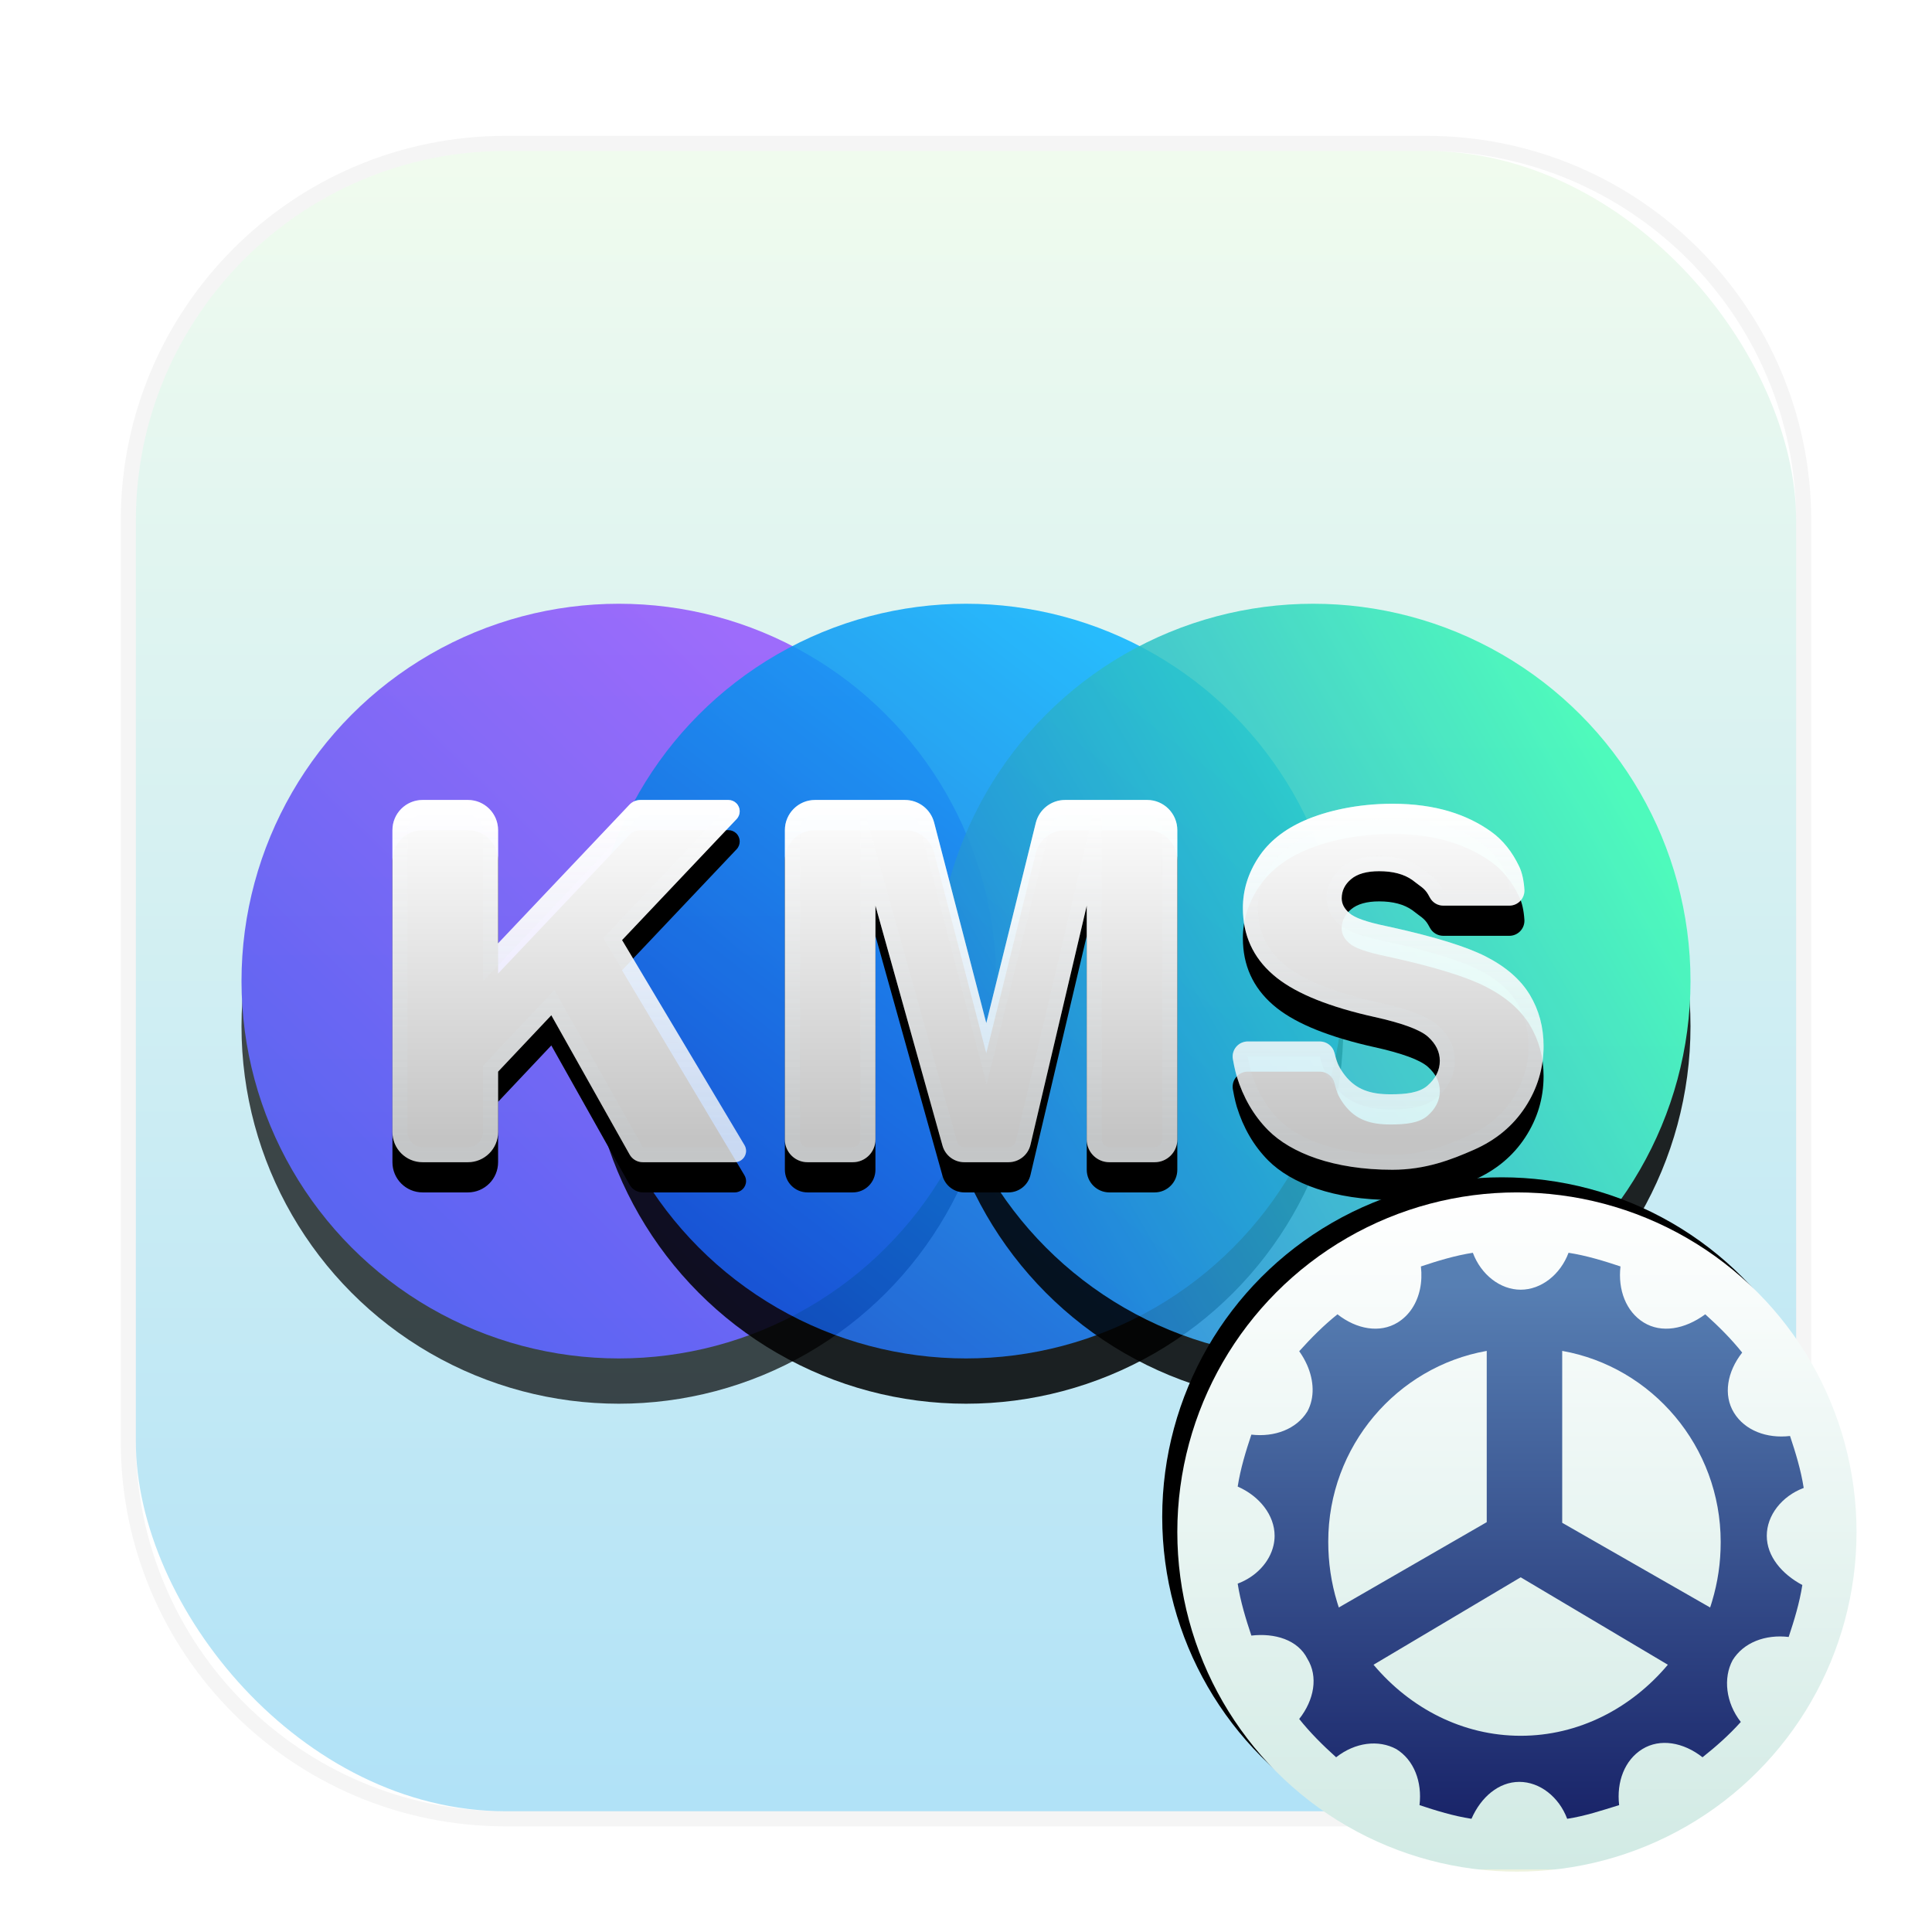 <svg xmlns="http://www.w3.org/2000/svg" xmlns:xlink="http://www.w3.org/1999/xlink" width="128" height="128" viewBox="0 0 128 128">
  <defs>
    <filter id="kmstools-a" width="131.6%" height="131.6%" x="-14.9%" y="-14.9%" filterUnits="objectBoundingBox">
      <feOffset dy="2" in="SourceAlpha" result="shadowOffsetOuter1"/>
      <feGaussianBlur in="shadowOffsetOuter1" result="shadowBlurOuter1" stdDeviation="3"/>
      <feColorMatrix in="shadowBlurOuter1" result="shadowMatrixOuter1" values="0 0 0 0 0   0 0 0 0 0   0 0 0 0 0  0 0 0 0.2 0"/>
      <feMerge>
        <feMergeNode in="shadowMatrixOuter1"/>
        <feMergeNode in="SourceGraphic"/>
      </feMerge>
    </filter>
    <linearGradient id="kmstools-b" x1="50%" x2="50%" y1="0%" y2="100%">
      <stop offset="0%" stop-color="#F0FBEE"/>
      <stop offset="100%" stop-color="#B1E2F7"/>
    </linearGradient>
    <linearGradient id="kmstools-e" x1="80.797%" x2="16.842%" y1="17.938%" y2="83.862%">
      <stop offset="0%" stop-color="#8333FF"/>
      <stop offset="100%" stop-color="#2D2DF0"/>
    </linearGradient>
    <circle id="kmstools-d" cx="25.5" cy="25.25" r="25"/>
    <filter id="kmstools-c" width="130%" height="130%" x="-15%" y="-9%" filterUnits="objectBoundingBox">
      <feOffset dy="3" in="SourceAlpha" result="shadowOffsetOuter1"/>
      <feGaussianBlur in="shadowOffsetOuter1" result="shadowBlurOuter1" stdDeviation="2"/>
      <feColorMatrix in="shadowBlurOuter1" values="0 0 0 0 0   0 0 0 0 0.035   0 0 0 0 0.298  0 0 0 0.15 0"/>
    </filter>
    <linearGradient id="kmstools-h" x1="77.514%" x2="18.075%" y1="10.345%" y2="87.056%">
      <stop offset="0%" stop-color="#0AB4FF"/>
      <stop offset="100%" stop-color="#0A51D0"/>
    </linearGradient>
    <circle id="kmstools-g" cx="48.5" cy="25.25" r="25"/>
    <filter id="kmstools-f" width="130%" height="130%" x="-15%" y="-9%" filterUnits="objectBoundingBox">
      <feOffset dy="3" in="SourceAlpha" result="shadowOffsetOuter1"/>
      <feGaussianBlur in="shadowOffsetOuter1" result="shadowBlurOuter1" stdDeviation="2"/>
      <feColorMatrix in="shadowBlurOuter1" values="0 0 0 0 0   0 0 0 0 0.035   0 0 0 0 0.298  0 0 0 0.15 0"/>
    </filter>
    <linearGradient id="kmstools-k" x1="92.831%" x2="11.074%" y1="28.169%" y2="75.209%">
      <stop offset="0%" stop-color="#37FBB3"/>
      <stop offset="100%" stop-color="#2184DC"/>
    </linearGradient>
    <circle id="kmstools-j" cx="71.5" cy="25.25" r="25"/>
    <filter id="kmstools-i" width="130%" height="130%" x="-15%" y="-9%" filterUnits="objectBoundingBox">
      <feOffset dy="3" in="SourceAlpha" result="shadowOffsetOuter1"/>
      <feGaussianBlur in="shadowOffsetOuter1" result="shadowBlurOuter1" stdDeviation="2"/>
      <feColorMatrix in="shadowBlurOuter1" values="0 0 0 0 0.072   0 0 0 0 0.236   0 0 0 0 0.181  0 0 0 0.15 0"/>
    </filter>
    <linearGradient id="kmstools-n" x1="56.876%" x2="56.876%" y1="0%" y2="91.235%">
      <stop offset="0%" stop-color="#FFF"/>
      <stop offset="100%" stop-color="#FFF" stop-opacity=".769"/>
    </linearGradient>
    <path id="kmstools-m" d="M24,65 L24,61 L27.526,57.263 L32.713,66.49 C32.89,66.805 33.224,67 33.585,67 L39.679,67 C40.093,67 40.429,66.664 40.429,66.25 C40.429,66.115 40.392,65.982 40.323,65.866 L32.213,52.283 L39.802,44.266 C40.087,43.965 40.074,43.49 39.773,43.205 C39.634,43.073 39.449,43 39.257,43 L33.43,43 C33.156,43 32.893,43.113 32.704,43.312 L24,52.5 L24,45 C24,43.895 23.105,43 22,43 L19,43 C17.895,43 17,43.895 17,45 L17,65 C17,66.105 17.895,67 19,67 L22,67 C23.105,67 24,66.105 24,65 Z M49,65.5 L49,50 L53.444,65.904 C53.625,66.552 54.215,67 54.888,67 L57.812,67 C58.508,67 59.113,66.521 59.272,65.844 L63,50 L63,65.5 C63,66.328 63.672,67 64.5,67 L67.5,67 C68.328,67 69,66.328 69,65.5 L69,45 C69,43.895 68.105,43 67,43 L61.566,43 C60.646,43 59.845,43.627 59.624,44.52 L56.344,57.781 L52.889,44.497 C52.66,43.615 51.864,43 50.954,43 L45,43 C43.895,43 43,43.895 43,45 L43,65.5 C43,66.328 43.672,67 44.5,67 L47.5,67 C48.328,67 49,66.328 49,65.5 Z M83.25,67.5 C85.469,67.5 87.182,66.82 88.641,66.18 C90.099,65.539 91.234,64.599 92.047,63.359 C92.859,62.12 93.266,60.766 93.266,59.297 C93.266,58.047 92.961,56.917 92.352,55.906 C91.742,54.896 90.768,54.049 89.43,53.367 C88.155,52.717 86.084,52.075 83.217,51.439 L82.781,51.344 C81.531,51.083 80.74,50.802 80.406,50.5 C80.062,50.208 79.891,49.88 79.891,49.516 C79.891,49.016 80.099,48.591 80.516,48.242 C80.932,47.893 81.552,47.719 82.375,47.719 C83.284,47.719 84.015,47.912 84.566,48.3 L84.727,48.422 C85.055,48.693 85.368,48.832 85.609,49.242 C85.651,49.312 85.693,49.388 85.737,49.471 C85.911,49.797 86.25,50 86.62,50 L90.997,50 C91.549,50 91.997,49.552 91.997,49 L91.995,48.934 L91.995,48.934 C91.954,48.315 91.841,47.81 91.655,47.417 C91.197,46.449 90.571,45.651 89.773,45.086 C88.237,43.997 86.177,43.25 83.25,43.25 C80.865,43.25 78.815,43.753 77.445,44.352 C76.076,44.951 75.049,45.773 74.367,46.82 C73.685,47.867 73.344,48.979 73.344,50.156 C73.344,51.948 74.01,53.422 75.344,54.578 C76.607,55.682 78.681,56.577 81.567,57.263 L81.984,57.359 C83.88,57.776 85.089,58.219 85.609,58.688 C86.13,59.156 86.391,59.688 86.391,60.281 C86.391,60.906 86.117,61.456 85.57,61.93 C85.023,62.404 84.135,62.5 83.125,62.5 C81.771,62.5 80.839,62.177 80.109,61.25 C79.94,61.033 79.796,60.815 79.675,60.567 C79.593,60.398 79.506,60.129 79.415,59.761 C79.305,59.314 78.905,59 78.444,59 L73.666,59 C73.114,59 72.666,59.448 72.666,60 C72.666,60.059 72.672,60.118 72.682,60.176 L72.768,60.625 C72.826,60.903 72.885,61.138 72.943,61.33 C73.364,62.698 74.057,63.916 75.031,64.891 C76.531,66.391 79.354,67.5 83.25,67.5 Z"/>
    <filter id="kmstools-l" width="114.4%" height="144.9%" x="-7.2%" y="-14.3%" filterUnits="objectBoundingBox">
      <feOffset dy="2" in="SourceAlpha" result="shadowOffsetOuter1"/>
      <feGaussianBlur in="shadowOffsetOuter1" result="shadowBlurOuter1" stdDeviation="1.5"/>
      <feColorMatrix in="shadowBlurOuter1" values="0 0 0 0 0   0 0 0 0 0   0 0 0 0 0  0 0 0 0.1 0"/>
    </filter>
    <linearGradient id="kmstools-o" x1="53.569%" x2="53.569%" y1="3.289%" y2="102.766%">
      <stop offset="0%" stop-color="#FFF" stop-opacity=".3"/>
      <stop offset="100%" stop-color="#BFCED6" stop-opacity=".138"/>
    </linearGradient>
    <linearGradient id="kmstools-r" x1="50%" x2="50%" y1="0%" y2="100%">
      <stop offset="0%" stop-color="#FFF"/>
      <stop offset="100%" stop-color="#D1EAE4"/>
      <stop offset="100%" stop-color="#EDF2DE"/>
    </linearGradient>
    <circle id="kmstools-q" cx="22.5" cy="22.5" r="22.5"/>
    <filter id="kmstools-p" width="128.9%" height="128.9%" x="-16.7%" y="-16.7%" filterUnits="objectBoundingBox">
      <feOffset dx="-1" dy="-1" in="SourceAlpha" result="shadowOffsetOuter1"/>
      <feGaussianBlur in="shadowOffsetOuter1" result="shadowBlurOuter1" stdDeviation="2"/>
      <feColorMatrix in="shadowBlurOuter1" values="0 0 0 0 0   0 0 0 0 0   0 0 0 0 0  0 0 0 0.1 0"/>
    </filter>
    <linearGradient id="kmstools-s" x1="50%" x2="50%" y1="6.026%" y2="100%">
      <stop offset="0%" stop-color="#577FB3"/>
      <stop offset="100%" stop-color="#192469"/>
    </linearGradient>
  </defs>
  <g fill="none" fill-rule="evenodd" filter="url(#kmstools-a)" transform="translate(9 8)">
    <rect width="110" height="110" fill="url(#kmstools-b)" rx="24.5"/>
    <path fill="#000" fill-opacity=".04" fill-rule="nonzero" d="M85.5,-1 L24.5,-1 C10.417,-1 -1,10.417 -1,24.5 L-1,85.5 C-1,99.583 10.417,111 24.5,111 L85.5,111 C99.583,111 111,99.583 111,85.5 L111,24.5 C111,10.417 99.583,-1 85.5,-1 Z M85.5,0 C99.031,0 110,10.969 110,24.5 L110,85.5 C110,99.031 99.031,110 85.5,110 L24.5,110 C10.969,110 0,99.031 0,85.5 L0,24.5 C0,10.969 10.969,0 24.5,0 L85.5,0 Z"/>
    <g transform="translate(6.5 29.75)">
      <g fill-rule="nonzero" opacity=".704">
        <use fill="#000" filter="url(#kmstools-c)" xlink:href="#kmstools-d"/>
        <use fill="url(#kmstools-e)" xlink:href="#kmstools-d"/>
      </g>
      <g fill-rule="nonzero" opacity=".86">
        <use fill="#000" filter="url(#kmstools-f)" xlink:href="#kmstools-g"/>
        <use fill="url(#kmstools-h)" xlink:href="#kmstools-g"/>
      </g>
      <g opacity=".855">
        <use fill="#000" filter="url(#kmstools-i)" xlink:href="#kmstools-j"/>
        <use fill="url(#kmstools-k)" xlink:href="#kmstools-j"/>
      </g>
    </g>
    <g fill-rule="nonzero">
      <use fill="#000" filter="url(#kmstools-l)" xlink:href="#kmstools-m"/>
      <use fill="url(#kmstools-n)" xlink:href="#kmstools-m"/>
    </g>
    <path fill="url(#kmstools-o)" fill-rule="nonzero" d="M83.25,43.25 C86.177,43.25 88.237,43.997 89.773,45.086 C90.571,45.651 91.197,46.449 91.655,47.417 C91.814,47.754 91.92,48.173 91.973,48.676 L91.995,48.934 L91.997,49 C91.997,49.513 91.611,49.936 91.114,49.993 L90.997,50 L86.62,50 C86.25,50 85.911,49.797 85.737,49.471 C85.693,49.388 85.651,49.312 85.609,49.242 C85.402,48.89 85.143,48.738 84.866,48.531 L84.566,48.3 C84.07,47.951 83.428,47.759 82.642,47.725 L82.375,47.719 C81.552,47.719 80.932,47.893 80.516,48.242 C80.099,48.591 79.891,49.016 79.891,49.516 C79.891,49.88 80.062,50.208 80.406,50.5 C80.716,50.781 81.42,51.043 82.52,51.288 L83.217,51.439 C86.084,52.075 88.155,52.717 89.43,53.367 C90.768,54.049 91.742,54.896 92.352,55.906 C92.961,56.917 93.266,58.047 93.266,59.297 C93.266,60.766 92.859,62.12 92.047,63.359 C91.234,64.599 90.099,65.539 88.641,66.18 C87.273,66.78 85.682,67.415 83.66,67.492 L83.25,67.5 C79.354,67.5 76.531,66.391 75.031,64.891 C74.057,63.916 73.364,62.698 72.943,61.33 C72.899,61.186 72.855,61.018 72.812,60.826 L72.768,60.625 L72.682,60.176 C72.672,60.118 72.666,60.059 72.666,60 C72.666,59.487 73.052,59.064 73.55,59.007 L73.666,59 L78.444,59 C78.905,59 79.305,59.314 79.415,59.761 C79.506,60.129 79.593,60.398 79.675,60.567 C79.796,60.815 79.94,61.033 80.109,61.25 C80.839,62.177 81.771,62.5 83.125,62.5 C84.135,62.5 85.023,62.404 85.57,61.93 C86.117,61.456 86.391,60.906 86.391,60.281 C86.391,59.688 86.13,59.156 85.609,58.688 C85.119,58.246 84.02,57.828 82.312,57.433 L81.567,57.263 C78.681,56.577 76.607,55.682 75.344,54.578 C74.01,53.422 73.344,51.948 73.344,50.156 C73.344,48.979 73.685,47.867 74.367,46.82 C75.049,45.773 76.076,44.951 77.445,44.352 C78.735,43.788 80.626,43.309 82.833,43.255 L83.25,43.25 Z M24,61 L24,65 C24,66.054 23.184,66.918 22.149,66.995 L22,67 L19,67 C17.946,67 17.082,66.184 17.005,65.149 L17,65 L17,45 C17,43.946 17.816,43.082 18.851,43.005 L19,43 L22,43 C23.054,43 23.918,43.816 23.995,44.851 L24,45 L24,52.5 L32.704,43.312 C32.866,43.141 33.082,43.034 33.313,43.007 L33.43,43 L39.257,43 C39.449,43 39.634,43.073 39.773,43.205 C40.047,43.464 40.082,43.88 39.872,44.179 L39.802,44.266 L32.213,52.283 L40.323,65.866 C40.392,65.982 40.429,66.115 40.429,66.25 C40.429,66.63 40.147,66.943 39.78,66.993 L39.679,67 L33.585,67 C33.264,67 32.965,66.846 32.778,66.59 L32.713,66.49 L27.526,57.263 L24,61 Z M59.272,65.844 C59.123,66.476 58.587,66.935 57.95,66.994 L57.812,67 L54.888,67 C54.263,67 53.71,66.614 53.489,66.039 L53.444,65.904 L49,50 L49,65.5 C49,66.28 48.405,66.92 47.644,66.993 L47.5,67 L44.5,67 C43.72,67 43.08,66.405 43.007,65.644 L43,65.5 L43,45 C43,43.946 43.816,43.082 44.851,43.005 L45,43 L50.954,43 C51.811,43 52.566,43.545 52.843,44.344 L52.889,44.497 L56.344,57.781 L59.624,44.52 C59.832,43.68 60.554,43.075 61.405,43.006 L61.566,43 L67,43 C68.054,43 68.918,43.816 68.995,44.851 L69,45 L69,65.5 C69,66.28 68.405,66.92 67.644,66.993 L67.5,67 L64.5,67 C63.72,67 63.08,66.405 63.007,65.644 L63,65.5 L63,50 L59.272,65.844 Z M83.25,44.25 C81.207,44.25 79.268,44.646 77.846,45.268 C76.647,45.792 75.775,46.491 75.205,47.366 C74.627,48.253 74.344,49.176 74.344,50.156 C74.344,51.659 74.886,52.857 76.002,53.825 C77.065,54.754 78.865,55.554 81.387,56.19 L81.792,56.288 L82.199,56.383 C84.259,56.835 85.587,57.322 86.278,57.944 C87.001,58.594 87.391,59.39 87.391,60.281 C87.391,61.209 86.983,62.029 86.225,62.685 C85.501,63.313 84.565,63.5 83.125,63.5 C81.425,63.5 80.233,63.025 79.322,61.866 C79.101,61.584 78.924,61.308 78.777,61.006 C78.676,60.801 78.586,60.538 78.498,60.207 L78.444,60 L73.666,59.999 L73.747,60.421 L73.825,60.763 C73.85,60.865 73.875,60.957 73.899,61.036 C74.282,62.282 74.902,63.347 75.738,64.184 C77.151,65.596 79.835,66.5 83.25,66.5 C84.951,66.5 86.271,66.129 88.238,65.264 C89.523,64.7 90.506,63.886 91.211,62.811 C91.917,61.734 92.266,60.57 92.266,59.297 C92.266,58.226 92.009,57.275 91.495,56.423 C90.989,55.584 90.157,54.86 88.976,54.258 C87.855,53.687 86,53.099 83.437,52.514 L83.004,52.416 L82.577,52.323 C81.157,52.027 80.244,51.702 79.759,51.263 C79.204,50.791 78.891,50.194 78.891,49.516 C78.891,48.712 79.235,48.01 79.874,47.476 C80.494,46.956 81.337,46.719 82.375,46.719 C83.384,46.719 84.25,46.926 84.977,47.376 L85.172,47.504 L85.554,47.796 L85.631,47.852 C86.016,48.132 86.248,48.357 86.471,48.735 L86.544,48.863 L86.62,49 L90.997,49 C90.964,48.498 90.877,48.112 90.751,47.845 C90.354,47.005 89.831,46.352 89.195,45.902 C87.676,44.826 85.764,44.25 83.25,44.25 Z M22,44 L19,44 C18.487,44 18.064,44.386 18.007,44.883 L18,45 L18,65 C18,65.513 18.386,65.936 18.883,65.993 L19,66 L22,66 C22.513,66 22.936,65.614 22.993,65.117 L23,65 L23,60.603 L27.732,55.587 L33.585,66 L39.238,66 L30.967,52.146 L38.676,44 L33.43,44 L23,55.01 L23,45 C23,44.527 22.671,44.13 22.229,44.026 L22.117,44.007 L22,44 Z M67,44 L64,44 L64,65.5 C64,65.745 64.177,65.95 64.41,65.992 L64.5,66 L67.5,66 C67.745,66 67.95,65.823 67.992,65.59 L68,65.5 L68,45 C68,44.448 67.552,44 67,44 Z M50.954,44 L48.362,44 L54.407,65.635 C54.46,65.824 54.617,65.962 54.806,65.993 L54.888,66 L57.812,66 C58.015,66 58.195,65.878 58.272,65.696 L58.299,65.615 L63.384,44 L61.566,44 C61.144,44 60.772,44.263 60.628,44.651 L60.595,44.76 L56.368,61.848 L51.921,44.748 C51.807,44.308 51.409,44 50.954,44 Z M48,44 L45,44 C44.487,44 44.064,44.386 44.007,44.883 L44,45 L44,65.5 C44,65.745 44.177,65.95 44.41,65.992 L44.5,66 L47.5,66 C47.745,66 47.95,65.823 47.992,65.59 L48,65.5 L48,44 Z"/>
    <g fill-rule="nonzero" transform="translate(69 69)">
      <use fill="#000" filter="url(#kmstools-p)" xlink:href="#kmstools-q"/>
      <use fill="url(#kmstools-r)" xlink:href="#kmstools-q"/>
      <path fill="url(#kmstools-s)" d="M35.054,18.75 C35.054,17.391 36.051,16.123 37.5,15.58 C37.319,14.402 36.957,13.225 36.594,12.138 C35.054,12.319 33.605,11.775 32.88,10.598 C32.156,9.42 32.428,7.88 33.424,6.612 C32.699,5.707 31.884,4.891 30.978,4.076 C29.62,5.072 28.08,5.344 26.902,4.62 C25.725,3.895 25.181,2.446 25.362,0.906 C24.275,0.543 23.098,0.181 21.92,0 C21.377,1.449 20.109,2.446 18.75,2.446 C17.391,2.446 16.123,1.449 15.58,0 C14.402,0.181 13.225,0.543 12.138,0.906 C12.199,1.424 12.178,1.932 12.078,2.406 C11.881,3.339 11.379,4.139 10.598,4.62 C9.42,5.344 7.88,5.072 6.612,4.076 C5.707,4.801 4.891,5.616 4.076,6.522 C4.283,6.811 4.457,7.115 4.594,7.425 C5.059,8.474 5.109,9.599 4.62,10.507 C3.895,11.685 2.446,12.228 0.906,12.047 C0.543,13.134 0.181,14.312 0,15.489 C1.449,16.123 2.446,17.391 2.446,18.75 C2.446,18.964 2.421,19.175 2.374,19.382 C2.121,20.49 1.221,21.462 0,21.92 C0.181,23.098 0.543,24.275 0.906,25.362 C2.446,25.181 3.986,25.634 4.62,26.902 C5.344,28.08 5.072,29.62 4.076,30.888 C4.801,31.793 5.616,32.609 6.522,33.424 C7.79,32.428 9.33,32.246 10.507,32.88 C11.685,33.605 12.228,35.054 12.047,36.594 C13.134,36.957 14.312,37.319 15.489,37.5 C16.123,36.051 17.301,35.054 18.659,35.054 C20.018,35.054 21.286,36.051 21.83,37.5 C23.007,37.319 24.094,36.957 25.272,36.594 C25.091,35.054 25.634,33.605 26.812,32.88 C27.989,32.156 29.529,32.428 30.797,33.424 C31.703,32.699 32.518,31.989 33.333,31.084 C32.337,29.816 32.156,28.17 32.79,26.993 C33.514,25.815 34.964,25.272 36.504,25.453 C36.866,24.366 37.228,23.188 37.409,22.011 C36.051,21.286 35.054,20.109 35.054,18.75 Z M6,19.134 C6,12.817 10.55,7.553 16.5,6.5 C16.5,11.463 16.5,15.185 16.5,17.667 C16.5,17.707 16.5,17.767 16.5,17.847 L6.7,23.5 C6.681,23.443 6.663,23.387 6.645,23.33 C6.639,23.313 6.634,23.296 6.629,23.279 C6.622,23.259 6.597,23.178 6.591,23.158 C6.197,21.862 6,20.532 6,19.134 Z M18.75,32 C14.92,32 11.437,30.19 9,27.293 L18.75,21.5 L28.5,27.293 C26.063,30.19 22.58,32 18.75,32 Z M21.5,17.889 C21.5,17.814 21.5,17.76 21.5,17.727 C21.5,17.644 21.5,17.574 21.5,17.517 C21.5,15.08 21.5,11.407 21.5,6.5 C27.45,7.555 32,12.831 32,19.162 C32,20.544 31.808,21.83 31.425,23.106 C31.404,23.174 31.383,23.242 31.362,23.31 C31.342,23.373 31.321,23.437 31.3,23.5 L21.5,17.889 Z" transform="translate(4 4)"/>
    </g>
  </g>
</svg>
